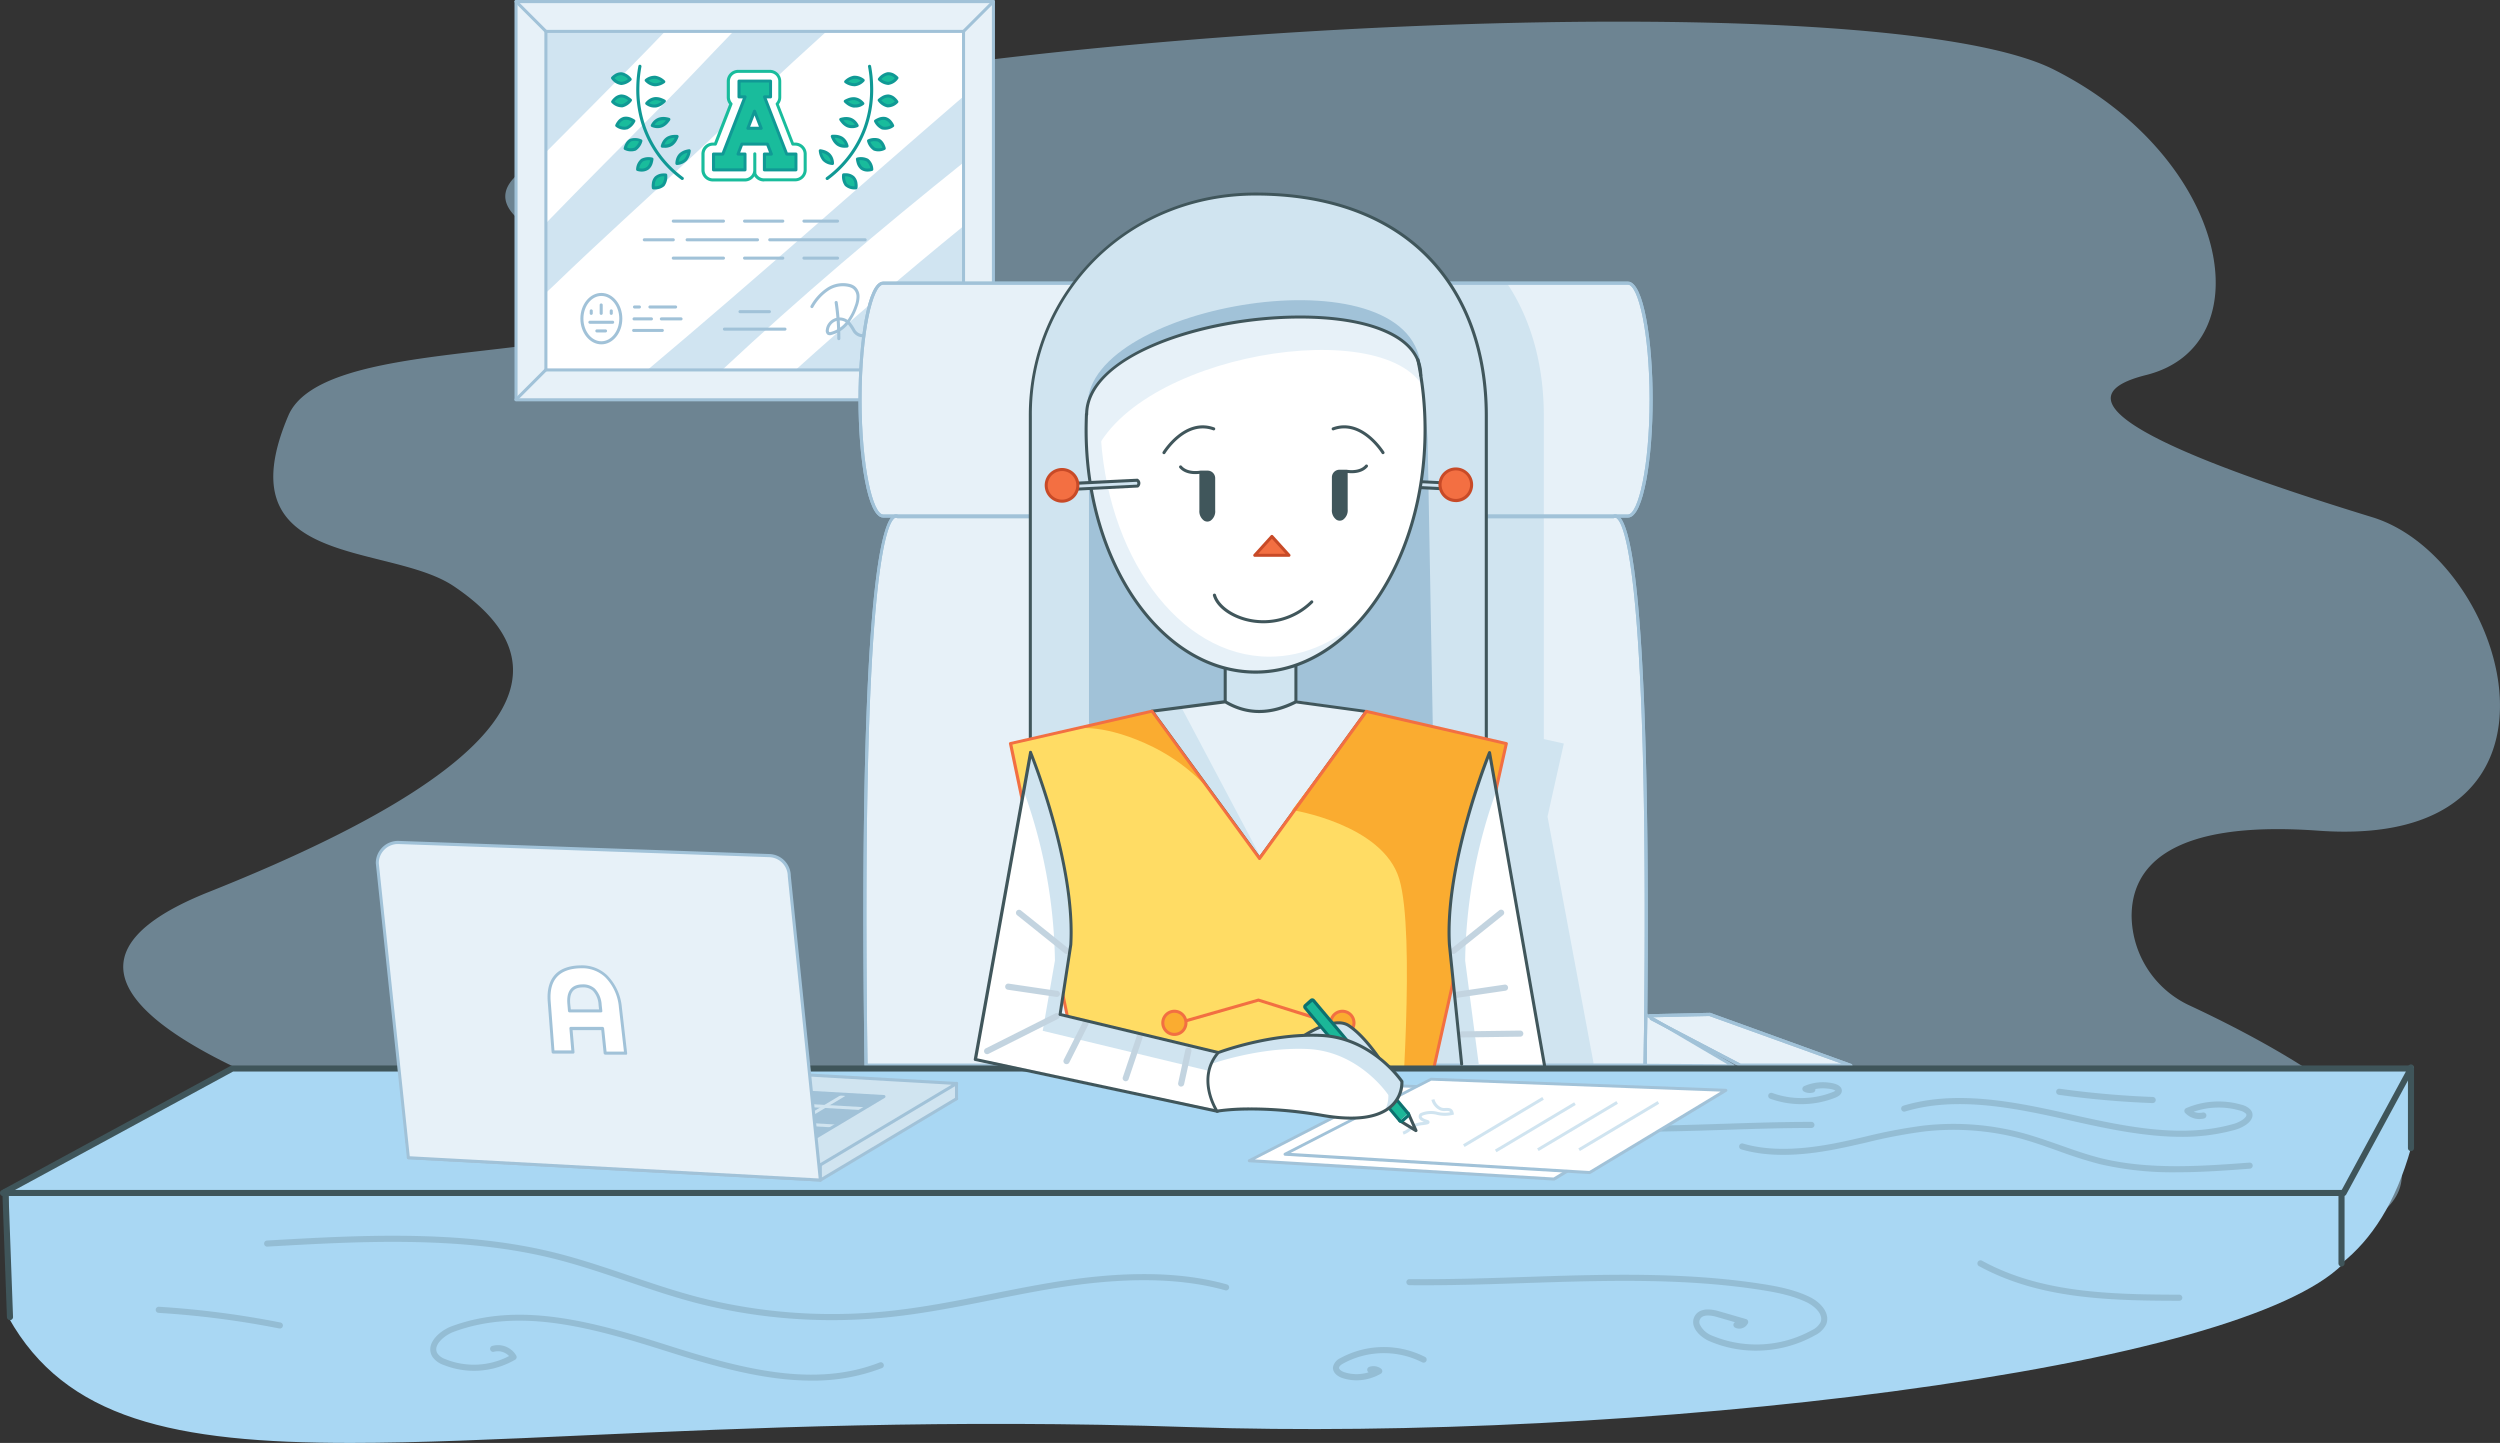 <svg id="Layer_1" data-name="Layer 1" xmlns="http://www.w3.org/2000/svg" viewBox="0 0 818.7 472.53"><rect x="0" y="0" width="818.7" height="472.53" fill="#333333" stroke="none"/><defs><style>.cls-1,.cls-8{fill:#a9d7f3;}.cls-1{opacity:0.5;isolation:isolate;}.cls-2{fill:#fff;}.cls-3{fill:#e7f1f8;}.cls-4{fill:#d0e4f1;}.cls-5{fill:#19bc9c;}.cls-6{fill:#109995;}.cls-7{fill:#a1c2d8;}.cls-9{fill:#d0e4f0;}.cls-10{fill:#3f555a;}.cls-11{fill:#40565b;}.cls-12{fill:#ffdc64;}.cls-13{fill:#faac30;}.cls-14{fill:#f26f42;}.cls-15{fill:#f36f42;}.cls-16{fill:#c84a27;}.cls-17{opacity:0.2;}.cls-18{fill:#c3d4e0;}.cls-19,.cls-22{fill:none;stroke-linecap:round;stroke-linejoin:round;}.cls-19{stroke:#40565b;}.cls-20{fill:#1bb798;}.cls-21{fill:#0c716f;}.cls-22{stroke:#a1c2d8;}</style></defs><title>features-page-administrator-experience-1</title><path class="cls-1" d="M255.85,405.84C245.08,407-46.71,345.05,71.19,298.08s111.35-79.21,80.23-100.14c-21.41-14.4-75.59-5.48-54.19-55.83,10.84-25.5,92.94-17,116.91-33.18s-113.6-31.45-.81-63.07S617.89-.32,675.48,28.79s69.08,90.26,30.12,100,29.55,32.86,74.16,46.58C824.23,189.05,852.35,284.56,762,278c-50-3.62-61.14,12.73-61.12,28a32.71,32.71,0,0,0,19.17,29.33c40.67,19,160.08,82.77-58.12,89.82C405.32,433.52,255.85,405.84,255.85,405.84Z" transform="translate(-2.82 -5.97)"/><rect class="cls-2" x="168.99" y="0.5" width="156.34" height="130.34"/><path class="cls-3" d="M171.81,6.47V136.89H328.15V6.47ZM318.36,127.11H181.59V16.25H318.36Z" transform="translate(-2.82 -5.97)"/><path class="cls-4" d="M210,27.19q5.28-5.36,10.5-10.81H181.9V55.51C191.24,46.15,200.65,36.66,210,27.19Z" transform="translate(-2.82 -5.97)"/><path class="cls-4" d="M318.36,59.19V37.52C283.84,67.28,249.89,97.7,215,127h24.45C264.79,103.32,291.25,80.9,318.36,59.19Z" transform="translate(-2.82 -5.97)"/><path class="cls-4" d="M263.49,127h54.87V80Q290.32,102.81,263.49,127Z" transform="translate(-2.82 -5.97)"/><path class="cls-4" d="M184.31,99.33c15.32-14.82,31.24-29,46.75-43.61,14-13.19,28-26.46,42.27-39.32H242.87c-7.91,8.15-15.63,16.51-23.56,24.45-12.5,12.65-25.11,25.22-37.5,38v22.82Z" transform="translate(-2.82 -5.97)"/><path class="cls-2" d="M253.15,64.9a3.26,3.26,0,0,1-3.26-2.4,3.26,3.26,0,0,1-3.26,2.4H236.31a3.26,3.26,0,0,1-3.26-3.26V56.42a3.26,3.26,0,0,1,3.26-3.26h.78L242.22,40a3.26,3.26,0,0,1-.86-2.23V32.6a3.26,3.26,0,0,1,3.26-3.26h10.32a3.26,3.26,0,0,1,3.26,3.26v5.17a3.26,3.26,0,0,1-.86,2.23l5.12,13.16h.78a3.26,3.26,0,0,1,3.26,3.26v5.17a3.26,3.26,0,0,1-3.26,3.26Z" transform="translate(-2.82 -5.97)"/><path class="cls-5" d="M253,65.4a3.74,3.74,0,0,1-3.14-1.69,3.73,3.73,0,0,1-3.28,1.69h-10.3a3.76,3.76,0,0,1-3.76-3.76V56.42a3.76,3.76,0,0,1,3.76-3.76h.44l4.89-12.56a3.75,3.75,0,0,1-.79-2.33V32.6a3.76,3.76,0,0,1,3.76-3.76h10.32a3.76,3.76,0,0,1,3.76,3.76v5.17a3.74,3.74,0,0,1-.79,2.33l4.89,12.56h.44A3.76,3.76,0,0,1,267,56.42v5.17a3.76,3.76,0,0,1-3.76,3.76l-10.07,0ZM249.89,62a.5.5,0,0,1,.48.37,2.75,2.75,0,0,0,2.76,2h0l10.08,0A2.76,2.76,0,0,0,266,61.59V56.42a2.76,2.76,0,0,0-2.76-2.76h-.78a.5.5,0,0,1-.47-.32l-5.12-13.16a.5.5,0,0,1,.1-.52,2.75,2.75,0,0,0,.73-1.89V32.6a2.76,2.76,0,0,0-2.76-2.76H244.61a2.76,2.76,0,0,0-2.76,2.76v5.17a2.76,2.76,0,0,0,.73,1.89.5.5,0,0,1,.1.52l-5.12,13.16a.5.5,0,0,1-.47.32h-.78a2.76,2.76,0,0,0-2.76,2.76v5.22a2.76,2.76,0,0,0,2.76,2.76h10.32a2.79,2.79,0,0,0,2.78-2A.5.5,0,0,1,249.89,62Z" transform="translate(-2.82 -5.97)"/><path class="cls-5" d="M260.44,56.42,253.17,37.7h2V32.54H244.82V37.7h2l-7.27,18.72h-3v5.17H246.8V56.42h-2.3l1.27-3.26h8.38l1.27,3.26h-2.27v5.17h10.32V56.42ZM247.76,48l2.17-5.59L252.1,48Z" transform="translate(-2.82 -5.97)"/><path class="cls-6" d="M263.47,62.09H253.15a.5.5,0,0,1-.5-.5V56.42a.5.5,0,0,1,.5-.5h1.53l-.88-2.26h-7.7l-.88,2.26h1.57a.5.5,0,0,1,.5.5v5.17a.5.5,0,0,1-.5.5H236.48a.5.5,0,0,1-.5-.5V56.42a.5.5,0,0,1,.5-.5h2.71l6.88-17.72h-1.24a.5.5,0,0,1-.5-.5V32.54a.5.5,0,0,1,.5-.5h10.32a.5.5,0,0,1,.5.5V37.7a.5.5,0,0,1-.5.5H253.9l6.88,17.72h2.69a.5.5,0,0,1,.5.5v5.17A.5.5,0,0,1,263.47,62.09Zm-9.82-1H263V56.92h-2.53a.5.5,0,0,1-.47-.32l-7.27-18.72a.5.5,0,0,1,.47-.68h1.47V33h-9.32V37.2h1.47a.5.5,0,0,1,.47.68L240,56.6a.5.5,0,0,1-.47.32H237v4.17h9.32V56.92h-1.8a.5.5,0,0,1-.47-.68L245.3,53a.5.5,0,0,1,.47-.32h8.38a.5.5,0,0,1,.47.32l1.27,3.26a.5.5,0,0,1-.47.68h-1.77Zm-1.56-12.61h-4.34a.5.5,0,0,1-.47-.68l2.17-5.59a.5.5,0,0,1,.47-.32h0a.5.5,0,0,1,.47.32l2.17,5.59a.5.5,0,0,1-.47.68Zm-3.61-1h2.88l-1.44-3.71Z" transform="translate(-2.82 -5.97)"/><path class="cls-5" d="M250,63a.5.5,0,0,1-.5-.5V56.35a.5.5,0,0,1,1,0V62.5A.5.5,0,0,1,250,63Z" transform="translate(-2.82 -5.97)"/><path class="cls-6" d="M226.24,64.92a.5.5,0,0,1-.29-.09s-.53-.38-1.43-1.11a36.24,36.24,0,0,1-11.06-15.44A37.61,37.61,0,0,1,211.2,34.1a40.6,40.6,0,0,1,.68-6.51.5.5,0,0,1,1,.18,39.55,39.55,0,0,0-.66,6.36,36.6,36.6,0,0,0,2.2,13.8,35.23,35.23,0,0,0,10.75,15c.86.7,1.37,1.07,1.38,1.07a.5.5,0,0,1-.29.91Z" transform="translate(-2.82 -5.97)"/><path class="cls-5" d="M203.42,31.48a4.17,4.17,0,0,0,2.79,1.81,4.71,4.71,0,0,0,3-1.37,4.66,4.66,0,0,0-2.74-1.81,3.26,3.26,0,0,0-2.12.6A4.89,4.89,0,0,0,203.42,31.48Z" transform="translate(-2.82 -5.97)"/><path class="cls-6" d="M206.2,33.79h-.08a4.69,4.69,0,0,1-3.12-2,.5.5,0,0,1,.05-.62,5.43,5.43,0,0,1,1-.84,3.76,3.76,0,0,1,2.43-.68,5.18,5.18,0,0,1,3.11,2,.5.5,0,0,1-.05.65,5.21,5.21,0,0,1-3.3,1.51Zm-2.13-2.26a3.69,3.69,0,0,0,2.15,1.25,4.22,4.22,0,0,0,2.27-.92,4.16,4.16,0,0,0-2.16-1.27,2.82,2.82,0,0,0-1.72.52A4.64,4.64,0,0,0,204.08,31.53Z" transform="translate(-2.82 -5.97)"/><path class="cls-5" d="M203.43,39.25a4.14,4.14,0,0,0,3,1.37,4.73,4.73,0,0,0,2.71-1.86,6.52,6.52,0,0,0-.9-.7,3.7,3.7,0,0,0-2.09-.67,3.26,3.26,0,0,0-2,.95A4.68,4.68,0,0,0,203.43,39.25Z" transform="translate(-2.82 -5.97)"/><path class="cls-6" d="M206.48,41.12h0a4.65,4.65,0,0,1-3.42-1.53.5.5,0,0,1,0-.61,5.2,5.2,0,0,1,.87-1,3.74,3.74,0,0,1,2.27-1.07,4.2,4.2,0,0,1,2.42.76,7,7,0,0,1,1,.74.5.5,0,0,1,.07.65,5.23,5.23,0,0,1-3,2.06Zm-2.39-1.92a3.65,3.65,0,0,0,2.33.92,4.23,4.23,0,0,0,2.08-1.29,5.9,5.9,0,0,0-.48-.35,3.19,3.19,0,0,0-1.82-.59,2.75,2.75,0,0,0-1.63.8A4.42,4.42,0,0,0,204.09,39.2Z" transform="translate(-2.82 -5.97)"/><path class="cls-5" d="M204.79,47.08a4.12,4.12,0,0,0,3.26.82,4.74,4.74,0,0,0,2.35-2.31,6.75,6.75,0,0,0-1-.54,3.7,3.7,0,0,0-2.17-.31A3.26,3.26,0,0,0,205.42,46,4.7,4.7,0,0,0,204.79,47.08Z" transform="translate(-2.82 -5.97)"/><path class="cls-6" d="M207.33,48.46a4.63,4.63,0,0,1-2.85-1,.5.5,0,0,1-.15-.59,5.2,5.2,0,0,1,.7-1.19,3.75,3.75,0,0,1,2.05-1.44,4.2,4.2,0,0,1,2.52.34,7.19,7.19,0,0,1,1.07.57.5.5,0,0,1,.18.63,5.25,5.25,0,0,1-2.59,2.56l-.12,0A4.58,4.58,0,0,1,207.33,48.46Zm-1.91-1.54a3.63,3.63,0,0,0,2.48.5,4.25,4.25,0,0,0,1.83-1.65q-.27-.15-.54-.26a3.22,3.22,0,0,0-1.89-.28,2.76,2.76,0,0,0-1.46,1.06A4.38,4.38,0,0,0,205.42,46.91Z" transform="translate(-2.82 -5.97)"/><path class="cls-5" d="M207.56,54.59a4.14,4.14,0,0,0,3.26.21,4.71,4.71,0,0,0,1.87-2.71,4.7,4.7,0,0,0-3.26-.24C208,52.47,207.56,54.59,207.56,54.59Z" transform="translate(-2.82 -5.97)"/><path class="cls-6" d="M209.44,55.54a4.65,4.65,0,0,1-2.11-.5.5.5,0,0,1-.26-.55c0-.1.53-2.38,2.16-3.09a5.22,5.22,0,0,1,3.67.25.5.5,0,0,1,.28.58,5.21,5.21,0,0,1-2.07,3l-.12.06A4.63,4.63,0,0,1,209.44,55.54Zm-1.28-1.23a3.67,3.67,0,0,0,2.43,0,4.21,4.21,0,0,0,1.49-2,4.19,4.19,0,0,0-2.51-.06A3.28,3.28,0,0,0,208.16,54.31Z" transform="translate(-2.82 -5.97)"/><path class="cls-5" d="M211.63,61.46a4.55,4.55,0,0,0,1.19.2,3.26,3.26,0,0,0,2.14-.59,3.68,3.68,0,0,0,1.14-1.87,7.12,7.12,0,0,0,.23-1.12,4.74,4.74,0,0,0-3.26.36A4.12,4.12,0,0,0,211.63,61.46Z" transform="translate(-2.82 -5.97)"/><path class="cls-6" d="M213.07,62.16h-.29a5,5,0,0,1-1.3-.22.5.5,0,0,1-.35-.49,4.63,4.63,0,0,1,1.61-3.4l.1-.07a5.25,5.25,0,0,1,3.6-.4.5.5,0,0,1,.38.54,7.66,7.66,0,0,1-.24,1.2,4.15,4.15,0,0,1-1.29,2.11A3.81,3.81,0,0,1,213.07,62.16Zm-.91-1.09a4.07,4.07,0,0,0,.67.08,2.78,2.78,0,0,0,1.83-.5,3.16,3.16,0,0,0,.94-1.59q.09-.31.15-.6a4.25,4.25,0,0,0-2.41.38A3.63,3.63,0,0,0,212.16,61.07Z" transform="translate(-2.82 -5.97)"/><path class="cls-5" d="M216.78,67.47a4.11,4.11,0,0,0,3.26-1,4.76,4.76,0,0,0,.8-3.26,7,7,0,0,0-1.14,0,3.68,3.68,0,0,0-2,.86,3.26,3.26,0,0,0-.88,2A4.56,4.56,0,0,0,216.78,67.47Z" transform="translate(-2.82 -5.97)"/><path class="cls-6" d="M217.34,68a4.63,4.63,0,0,1-.62,0,.5.5,0,0,1-.43-.43,5.06,5.06,0,0,1,0-1.5,3.73,3.73,0,0,1,1-2.28,4.19,4.19,0,0,1,2.34-1,7.52,7.52,0,0,1,1.23,0,.5.5,0,0,1,.46.44,5.26,5.26,0,0,1-.88,3.6l-.08.09A4.6,4.6,0,0,1,217.34,68Zm-.1-1a3.5,3.5,0,0,0,2.42-.85,4.26,4.26,0,0,0,.71-2.45,5.62,5.62,0,0,0-.63,0,3.16,3.16,0,0,0-1.74.75,2.75,2.75,0,0,0-.71,1.67A4.42,4.42,0,0,0,217.24,67Z" transform="translate(-2.82 -5.97)"/><path class="cls-5" d="M220.19,32.73a5.23,5.23,0,0,1-3,1,4.39,4.39,0,0,1-2.8-1.45,4.43,4.43,0,0,1,3-1A5.17,5.17,0,0,1,220.19,32.73Z" transform="translate(-2.82 -5.97)"/><path class="cls-6" d="M217.25,34.23a4.89,4.89,0,0,1-3.19-1.62.5.5,0,0,1,.06-.72,4.91,4.91,0,0,1,3.34-1.11,5.66,5.66,0,0,1,3.09,1.6.5.5,0,0,1-.06.76A5.71,5.71,0,0,1,217.25,34.23Zm-2-1.89a3.88,3.88,0,0,0,2.08.89,4.65,4.65,0,0,0,2.07-.56,4.64,4.64,0,0,0-2-.89A3.92,3.92,0,0,0,215.21,32.34Z" transform="translate(-2.82 -5.97)"/><path class="cls-5" d="M220.34,39.09a6.06,6.06,0,0,1-.77.67,4.58,4.58,0,0,1-1.92.9,3.86,3.86,0,0,1-2.12-.29,4.42,4.42,0,0,1-.93-.52,4.42,4.42,0,0,1,.77-.75,3.86,3.86,0,0,1,2-.82,4.55,4.55,0,0,1,2.09.37A6.18,6.18,0,0,1,220.34,39.09Z" transform="translate(-2.82 -5.97)"/><path class="cls-6" d="M217.09,41.19a4.34,4.34,0,0,1-1.77-.37,4.92,4.92,0,0,1-1-.58.5.5,0,0,1-.1-.72,4.94,4.94,0,0,1,.85-.83,4.35,4.35,0,0,1,2.22-.92,5.11,5.11,0,0,1,2.34.41,6.54,6.54,0,0,1,1,.47.5.5,0,0,1,.11.78,6.54,6.54,0,0,1-.83.72,5.08,5.08,0,0,1-2.12,1A4.58,4.58,0,0,1,217.09,41.19Zm-1.72-1.46.34.16a3.35,3.35,0,0,0,1.86.26,4.08,4.08,0,0,0,1.68-.79l.21-.16-.22-.09a4.11,4.11,0,0,0-1.88-.34,3.35,3.35,0,0,0-1.69.71Z" transform="translate(-2.82 -5.97)"/><path class="cls-5" d="M221.79,45.09a7.47,7.47,0,0,1-.6.8,4.68,4.68,0,0,1-1.63,1.29,3.86,3.86,0,0,1-2.12.2,4,4,0,0,1-1-.29,4.52,4.52,0,0,1,.59-.88A3.86,3.86,0,0,1,218.76,45a4.69,4.69,0,0,1,2.12-.1A6,6,0,0,1,221.79,45.09Z" transform="translate(-2.82 -5.97)"/><path class="cls-6" d="M218.15,47.94a4.32,4.32,0,0,1-.8-.08,4.46,4.46,0,0,1-1.12-.33.5.5,0,0,1-.24-.69,5,5,0,0,1,.65-1,4.35,4.35,0,0,1,2-1.37,5.24,5.24,0,0,1,2.37-.12,6.4,6.4,0,0,1,1,.23.5.5,0,0,1,.27.75,8,8,0,0,1-.64.85,5.18,5.18,0,0,1-1.79,1.41A4.44,4.44,0,0,1,218.15,47.94Zm-1-1.13.34.07a3.39,3.39,0,0,0,1.86-.17,4.19,4.19,0,0,0,1.42-1.14l.15-.18-.15,0a4.22,4.22,0,0,0-1.91.09,3.35,3.35,0,0,0-1.49,1.06Z" transform="translate(-2.82 -5.97)"/><path class="cls-5" d="M224.56,50.58a6.34,6.34,0,0,1-.41.93,4.6,4.6,0,0,1-1.34,1.63,3.88,3.88,0,0,1-2,.67,4.3,4.3,0,0,1-1.06,0,4.53,4.53,0,0,1,.36-1,3.86,3.86,0,0,1,1.42-1.63,4.61,4.61,0,0,1,2-.57A5.93,5.93,0,0,1,224.56,50.58Z" transform="translate(-2.82 -5.97)"/><path class="cls-6" d="M220.25,54.34a4.84,4.84,0,0,1-.6,0,.5.5,0,0,1-.43-.61,5,5,0,0,1,.4-1.1,4.34,4.34,0,0,1,1.6-1.83,5.16,5.16,0,0,1,2.29-.65,6.14,6.14,0,0,1,1.08,0,.5.5,0,0,1,.44.66,6.89,6.89,0,0,1-.44,1,5.1,5.1,0,0,1-1.47,1.79,4.4,4.4,0,0,1-2.32.77A4.21,4.21,0,0,1,220.25,54.34Zm3.55-3.25-.22,0a4.2,4.2,0,0,0-1.86.51,3.34,3.34,0,0,0-1.21,1.4c-.05.1-.1.21-.14.31l.33,0a3.44,3.44,0,0,0,1.82-.59,4.11,4.11,0,0,0,1.17-1.44Z" transform="translate(-2.82 -5.97)"/><path class="cls-5" d="M228.51,55.34a5.46,5.46,0,0,1-1.12,2.89,4.35,4.35,0,0,1-2.89,1.27,4.06,4.06,0,0,1,.13-1.06,3.85,3.85,0,0,1,1-1.87,4.65,4.65,0,0,1,1.86-1A7.06,7.06,0,0,1,228.51,55.34Z" transform="translate(-2.82 -5.97)"/><path class="cls-6" d="M224.5,60a.5.5,0,0,1-.5-.5,4.56,4.56,0,0,1,.15-1.19,4.32,4.32,0,0,1,1.16-2.1,5.19,5.19,0,0,1,2.08-1.14,7.48,7.48,0,0,1,1.06-.23.5.5,0,0,1,.57.54,5.94,5.94,0,0,1-1.23,3.15A4.86,4.86,0,0,1,224.52,60Zm3.41-4-.26.07a4.17,4.17,0,0,0-1.66.9,3.33,3.33,0,0,0-.87,1.61,3.82,3.82,0,0,0-.08.38,3.84,3.84,0,0,0,2-1.06A4.87,4.87,0,0,0,227.91,56Z" transform="translate(-2.82 -5.97)"/><path class="cls-6" d="M273.7,64.92a.5.5,0,0,1-.29-.91s.52-.37,1.38-1.07a35.23,35.23,0,0,0,10.75-15,36.6,36.6,0,0,0,2.2-13.8,39.62,39.62,0,0,0-.66-6.36.5.5,0,1,1,1-.18,40.61,40.61,0,0,1,.68,6.52,37.59,37.59,0,0,1-2.26,14.17,36.23,36.23,0,0,1-11.06,15.44c-.9.73-1.43,1.11-1.43,1.11A.5.5,0,0,1,273.7,64.92Z" transform="translate(-2.82 -5.97)"/><path class="cls-5" d="M296.53,31.48a4.17,4.17,0,0,1-2.79,1.81,4.71,4.71,0,0,1-3-1.37,4.66,4.66,0,0,1,2.74-1.81,3.26,3.26,0,0,1,2.12.6A4.89,4.89,0,0,1,296.53,31.48Z" transform="translate(-2.82 -5.97)"/><path class="cls-6" d="M293.75,33.79h0a5.21,5.21,0,0,1-3.3-1.51.5.5,0,0,1-.05-.65,5.16,5.16,0,0,1,3-2,3.78,3.78,0,0,1,2.52.68,5.3,5.3,0,0,1,1,.83.5.5,0,0,1,.05.62,4.69,4.69,0,0,1-3.12,2Zm-2.3-1.92a4.22,4.22,0,0,0,2.27.92,3.69,3.69,0,0,0,2.15-1.25,4.38,4.38,0,0,0-.52-.4,2.75,2.75,0,0,0-1.81-.52A4.12,4.12,0,0,0,291.45,31.86Z" transform="translate(-2.82 -5.97)"/><path class="cls-5" d="M296.5,39.25a4.14,4.14,0,0,1-3,1.37,4.73,4.73,0,0,1-2.71-1.86,6.52,6.52,0,0,1,.9-.7,3.7,3.7,0,0,1,2.09-.67,3.26,3.26,0,0,1,2,.95A4.68,4.68,0,0,1,296.5,39.25Z" transform="translate(-2.82 -5.97)"/><path class="cls-6" d="M293.45,41.12l-.12,0a5.23,5.23,0,0,1-3-2.06.5.5,0,0,1,.07-.65,7.06,7.06,0,0,1,1-.75,4.16,4.16,0,0,1,2.35-.75A3.79,3.79,0,0,1,296.07,38a5.12,5.12,0,0,1,.85,1,.5.5,0,0,1,0,.61,4.65,4.65,0,0,1-3.42,1.53Zm-2-2.29a4.23,4.23,0,0,0,2.08,1.29,3.65,3.65,0,0,0,2.33-.92,4.25,4.25,0,0,0-.46-.49,2.79,2.79,0,0,0-1.7-.82,3.17,3.17,0,0,0-1.75.58C291.76,38.59,291.59,38.7,291.44,38.83Z" transform="translate(-2.82 -5.97)"/><path class="cls-5" d="M295.15,47.08a4.12,4.12,0,0,1-3.26.82,4.74,4.74,0,0,1-2.35-2.31,6.75,6.75,0,0,1,1-.54,3.7,3.7,0,0,1,2.17-.31A3.26,3.26,0,0,1,294.51,46,4.7,4.7,0,0,1,295.15,47.08Z" transform="translate(-2.82 -5.97)"/><path class="cls-6" d="M292.6,48.46a4.58,4.58,0,0,1-.8-.07l-.12,0a5.25,5.25,0,0,1-2.59-2.56.5.5,0,0,1,.18-.63,7.25,7.25,0,0,1,1.09-.58,4.17,4.17,0,0,1,2.44-.34,3.79,3.79,0,0,1,2.12,1.48,5.07,5.07,0,0,1,.69,1.17.5.5,0,0,1-.15.59A4.63,4.63,0,0,1,292.6,48.46Zm-.57-1a3.63,3.63,0,0,0,2.48-.5,4.18,4.18,0,0,0-.4-.6,2.79,2.79,0,0,0-1.54-1.1,3.19,3.19,0,0,0-1.82.28c-.19.08-.38.17-.56.27A4.25,4.25,0,0,0,292,47.41Z" transform="translate(-2.82 -5.97)"/><path class="cls-5" d="M292.39,54.59a4.14,4.14,0,0,1-3.26.21,4.71,4.71,0,0,1-1.87-2.71,4.7,4.7,0,0,1,3.26-.24C291.94,52.47,292.39,54.59,292.39,54.59Z" transform="translate(-2.82 -5.97)"/><path class="cls-6" d="M290.51,55.54a4.63,4.63,0,0,1-1.55-.27l-.12-.06a5.21,5.21,0,0,1-2.07-3,.5.5,0,0,1,.28-.58,5.2,5.2,0,0,1,3.61-.27c1.7.74,2.2,3,2.22,3.11a.5.5,0,0,1-.26.55A4.65,4.65,0,0,1,290.51,55.54Zm-1.15-1.19a3.65,3.65,0,0,0,2.43,0,3.31,3.31,0,0,0-1.47-2,4.16,4.16,0,0,0-2.45.08A4.21,4.21,0,0,0,289.36,54.35Z" transform="translate(-2.82 -5.97)"/><path class="cls-5" d="M288.32,61.46a4.55,4.55,0,0,1-1.19.2,3.26,3.26,0,0,1-2.14-.59,3.68,3.68,0,0,1-1.14-1.87,7.12,7.12,0,0,1-.23-1.12,4.74,4.74,0,0,1,3.26.36A4.12,4.12,0,0,1,288.32,61.46Z" transform="translate(-2.82 -5.97)"/><path class="cls-6" d="M286.86,62.16a3.76,3.76,0,0,1-2.16-.69,4.19,4.19,0,0,1-1.34-2.16,7.69,7.69,0,0,1-.24-1.19.5.5,0,0,1,.38-.55,5.26,5.26,0,0,1,3.6.4l.1.07a4.63,4.63,0,0,1,1.61,3.4.5.5,0,0,1-.35.49,5.07,5.07,0,0,1-1.32.22Zm-2.67-3.7c0,.2.08.39.14.59a3.19,3.19,0,0,0,1,1.64,2.74,2.74,0,0,0,1.77.46,4.25,4.25,0,0,0,.7-.08,3.63,3.63,0,0,0-1.18-2.23A4.25,4.25,0,0,0,284.19,58.46Z" transform="translate(-2.82 -5.97)"/><path class="cls-5" d="M283.1,67.47a4.11,4.11,0,0,1-3.26-1,4.76,4.76,0,0,1-.8-3.26,7,7,0,0,1,1.14,0,3.68,3.68,0,0,1,2,.86,3.26,3.26,0,0,1,.88,2A4.56,4.56,0,0,1,283.1,67.47Z" transform="translate(-2.82 -5.97)"/><path class="cls-6" d="M282.55,68a4.61,4.61,0,0,1-3-1.14l-.08-.09a5.26,5.26,0,0,1-.88-3.6.5.5,0,0,1,.46-.44,7.74,7.74,0,0,1,1.22,0,4.17,4.17,0,0,1,2.31,1,3.79,3.79,0,0,1,1.05,2.37,4.89,4.89,0,0,1,0,1.45.5.5,0,0,1-.43.43A4.64,4.64,0,0,1,282.55,68Zm.56-.54h0Zm-2.88-1.31a3.6,3.6,0,0,0,2.42.85,4.05,4.05,0,0,0,0-.81,2.81,2.81,0,0,0-.75-1.76,3.15,3.15,0,0,0-1.71-.71c-.2,0-.41,0-.62,0A4.26,4.26,0,0,0,280.22,66.16Z" transform="translate(-2.82 -5.97)"/><path class="cls-5" d="M279.76,32.73a5.23,5.23,0,0,0,3,1,4.39,4.39,0,0,0,2.8-1.45,4.43,4.43,0,0,0-3-1A5.17,5.17,0,0,0,279.76,32.73Z" transform="translate(-2.82 -5.97)"/><path class="cls-6" d="M282.77,34.22a5.73,5.73,0,0,1-3.3-1.09.5.5,0,0,1-.06-.76,5.64,5.64,0,0,1,3-1.59,5,5,0,0,1,3.4,1.1.5.5,0,0,1,.06.72A4.87,4.87,0,0,1,282.77,34.22Zm-2.18-1.56a4.71,4.71,0,0,0,2.13.56,3.82,3.82,0,0,0,2-.89,4,4,0,0,0-2.2-.56A4.57,4.57,0,0,0,280.59,32.66Z" transform="translate(-2.82 -5.97)"/><path class="cls-5" d="M279.61,39.09a6.06,6.06,0,0,0,.77.67,4.58,4.58,0,0,0,1.92.9,3.86,3.86,0,0,0,2.12-.29,4.42,4.42,0,0,0,.93-.52,4.42,4.42,0,0,0-.77-.75,3.86,3.86,0,0,0-2-.82,4.55,4.55,0,0,0-2.09.37A6.18,6.18,0,0,0,279.61,39.09Z" transform="translate(-2.82 -5.97)"/><path class="cls-6" d="M282.86,41.19a4.4,4.4,0,0,1-.62,0,5.13,5.13,0,0,1-2.16-1,6.49,6.49,0,0,1-.81-.71.5.5,0,0,1,.11-.78,6.67,6.67,0,0,1,1-.48,5,5,0,0,1,2.29-.41,4.37,4.37,0,0,1,2.25.92,4.92,4.92,0,0,1,.85.83.5.5,0,0,1-.1.72,5,5,0,0,1-1,.58A4.33,4.33,0,0,1,282.86,41.19Zm-2.37-2,.19.15a4.12,4.12,0,0,0,1.73.81,3.33,3.33,0,0,0,1.82-.26l.36-.17-.29-.25a3.36,3.36,0,0,0-1.72-.71,4,4,0,0,0-1.83.34Z" transform="translate(-2.82 -5.97)"/><path class="cls-5" d="M278.15,45.09a7.46,7.46,0,0,0,.6.8,4.68,4.68,0,0,0,1.63,1.29,3.86,3.86,0,0,0,2.12.2,4,4,0,0,0,1-.29,4.52,4.52,0,0,0-.59-.88A3.86,3.86,0,0,0,281.18,45a4.69,4.69,0,0,0-2.12-.1A6,6,0,0,0,278.15,45.09Z" transform="translate(-2.82 -5.97)"/><path class="cls-6" d="M281.78,47.94a4.38,4.38,0,0,1-1.58-.3,5.23,5.23,0,0,1-1.84-1.44,7.87,7.87,0,0,1-.63-.84.5.5,0,0,1,.27-.75,6.44,6.44,0,0,1,1-.23,5.22,5.22,0,0,1,2.33.11,4.37,4.37,0,0,1,2,1.39,5,5,0,0,1,.64,1,.5.5,0,0,1-.24.68,4.48,4.48,0,0,1-1.14.33A4.25,4.25,0,0,1,281.78,47.94ZM279,45.39l.14.16a4.23,4.23,0,0,0,1.47,1.16,3.35,3.35,0,0,0,1.81.16l.36-.07-.22-.29A3.37,3.37,0,0,0,281,45.45a4.2,4.2,0,0,0-1.87-.08Z" transform="translate(-2.82 -5.97)"/><path class="cls-5" d="M275.37,50.58a6.34,6.34,0,0,0,.41.93,4.6,4.6,0,0,0,1.34,1.63,3.88,3.88,0,0,0,2,.67,4.3,4.3,0,0,0,1.06,0,4.51,4.51,0,0,0-.36-1,3.86,3.86,0,0,0-1.42-1.63,4.61,4.61,0,0,0-2-.57A5.93,5.93,0,0,0,275.37,50.58Z" transform="translate(-2.82 -5.97)"/><path class="cls-6" d="M279.69,54.34a4.79,4.79,0,0,1-.59,0,4.32,4.32,0,0,1-2.26-.75,5.14,5.14,0,0,1-1.5-1.82,6.79,6.79,0,0,1-.43-1,.5.5,0,0,1,.44-.66,6.25,6.25,0,0,1,1.11,0,5.09,5.09,0,0,1,2.22.63,4.37,4.37,0,0,1,1.63,1.86,5,5,0,0,1,.39,1.09.5.5,0,0,1-.43.61A4.78,4.78,0,0,1,279.69,54.34Zm-3.56-3.25.1.18a4.14,4.14,0,0,0,1.2,1.47,3.37,3.37,0,0,0,1.75.57l.37,0c0-.1-.09-.2-.14-.3a3.37,3.37,0,0,0-1.24-1.43,4.12,4.12,0,0,0-1.79-.49Z" transform="translate(-2.82 -5.97)"/><path class="cls-5" d="M271.43,55.34a5.46,5.46,0,0,0,1.12,2.89,4.35,4.35,0,0,0,2.89,1.27,4.06,4.06,0,0,0-.13-1.06,3.86,3.86,0,0,0-1-1.87,4.65,4.65,0,0,0-1.86-1A7.06,7.06,0,0,0,271.43,55.34Z" transform="translate(-2.82 -5.97)"/><path class="cls-6" d="M275.44,60h0a4.84,4.84,0,0,1-3.22-1.42,6,6,0,0,1-1.27-3.2.5.5,0,0,1,.15-.4.49.49,0,0,1,.41-.13,7.57,7.57,0,0,1,1.06.23,5.17,5.17,0,0,1,2.05,1.12,4.38,4.38,0,0,1,1.18,2.14,4.52,4.52,0,0,1,.14,1.17.5.5,0,0,1-.5.5ZM272,56a5,5,0,0,0,.92,2,3.79,3.79,0,0,0,2,1,3.56,3.56,0,0,0-.08-.37,3.38,3.38,0,0,0-.9-1.65,4.15,4.15,0,0,0-1.64-.88Z" transform="translate(-2.82 -5.97)"/><path class="cls-7" d="M277.1,91h-11a.5.5,0,0,1,0-1h11a.5.5,0,0,1,0,1Z" transform="translate(-2.82 -5.97)"/><path class="cls-7" d="M259.17,91H246.65a.5.5,0,1,1,0-1h12.52a.5.5,0,0,1,0,1Z" transform="translate(-2.82 -5.97)"/><path class="cls-7" d="M239.74,91H223.31a.5.5,0,0,1,0-1h16.43a.5.5,0,0,1,0,1Z" transform="translate(-2.82 -5.97)"/><path class="cls-7" d="M286.13,85H254.9a.5.5,0,0,1,0-1h31.24a.5.5,0,0,1,0,1Z" transform="translate(-2.82 -5.97)"/><path class="cls-7" d="M250.89,85H227.84a.5.5,0,0,1,0-1h23.05a.5.5,0,0,1,0,1Z" transform="translate(-2.82 -5.97)"/><path class="cls-7" d="M223.31,85h-9.49a.5.5,0,0,1,0-1h9.49a.5.5,0,0,1,0,1Z" transform="translate(-2.82 -5.97)"/><path class="cls-7" d="M277.1,78.88h-11a.5.5,0,0,1,0-1h11a.5.5,0,0,1,0,1Z" transform="translate(-2.82 -5.97)"/><path class="cls-7" d="M259.17,78.88H246.65a.5.5,0,0,1,0-1h12.52a.5.5,0,0,1,0,1Z" transform="translate(-2.82 -5.97)"/><path class="cls-7" d="M239.74,78.88H223.31a.5.5,0,0,1,0-1h16.43a.5.5,0,0,1,0,1Z" transform="translate(-2.82 -5.97)"/><path class="cls-7" d="M328.15,137.39H171.81a.5.5,0,0,1-.5-.5V6.47a.5.5,0,0,1,.5-.5H328.15a.5.5,0,0,1,.5.5V136.89A.5.5,0,0,1,328.15,137.39Zm-155.84-1H327.65V7H172.31Zm146.06-8.78H181.59a.5.5,0,0,1-.5-.5V16.25a.5.5,0,0,1,.5-.5H318.36a.5.5,0,0,1,.5.5V127.11A.5.5,0,0,1,318.36,127.61Zm-136.28-1H317.86V16.75H182.09Z" transform="translate(-2.82 -5.97)"/><path class="cls-7" d="M181.59,16.75a.5.5,0,0,1-.35-.15l-9.78-9.78a.5.5,0,1,1,.71-.71l9.78,9.78a.5.5,0,0,1-.35.85Z" transform="translate(-2.82 -5.97)"/><path class="cls-7" d="M318.36,16.75a.5.5,0,0,1-.35-.85l9.78-9.78a.5.5,0,1,1,.71.71l-9.78,9.78A.5.5,0,0,1,318.36,16.75Z" transform="translate(-2.82 -5.97)"/><path class="cls-7" d="M328.15,137.31a.5.5,0,0,1-.35-.15L318,127.38a.5.5,0,0,1,.71-.71l9.78,9.78a.5.5,0,0,1-.35.85Z" transform="translate(-2.82 -5.97)"/><path class="cls-7" d="M171.81,137.31a.5.5,0,0,1-.35-.85l9.78-9.78a.5.5,0,0,1,.71.71l-9.78,9.78A.5.5,0,0,1,171.81,137.31Z" transform="translate(-2.82 -5.97)"/><path class="cls-7" d="M199.75,118.74c-3.79,0-6.87-3.78-6.87-8.42s3.08-8.42,6.87-8.42,6.87,3.78,6.87,8.42S203.54,118.74,199.75,118.74Zm0-15.85c-3.24,0-5.87,3.33-5.87,7.42s2.64,7.42,5.87,7.42,5.87-3.33,5.87-7.42S203,102.89,199.75,102.89Z" transform="translate(-2.82 -5.97)"/><path class="cls-7" d="M203.43,112H196a.5.5,0,0,1,0-1h7.45a.5.5,0,0,1,0,1Z" transform="translate(-2.82 -5.97)"/><path class="cls-7" d="M203,109.09a.5.5,0,0,1-.5-.5v-.81a.5.5,0,1,1,1,0v.81A.5.5,0,0,1,203,109.09Z" transform="translate(-2.82 -5.97)"/><path class="cls-7" d="M196.44,109.09a.5.5,0,0,1-.5-.5v-.81a.5.5,0,1,1,1,0v.81A.5.5,0,0,1,196.44,109.09Z" transform="translate(-2.82 -5.97)"/><path class="cls-7" d="M199.7,109.09a.5.5,0,0,1-.5-.5v-2.75a.5.5,0,1,1,1,0v2.75A.5.5,0,0,1,199.7,109.09Z" transform="translate(-2.82 -5.97)"/><path class="cls-7" d="M201.12,114.84h-2.84a.5.5,0,0,1,0-1h2.84a.5.5,0,0,1,0,1Z" transform="translate(-2.82 -5.97)"/><path class="cls-7" d="M212.22,107h-1.61a.5.5,0,1,1,0-1h1.61a.5.5,0,0,1,0,1Z" transform="translate(-2.82 -5.97)"/><path class="cls-7" d="M224.07,107h-8.41a.5.5,0,0,1,0-1h8.41a.5.5,0,0,1,0,1Z" transform="translate(-2.82 -5.97)"/><path class="cls-7" d="M216.15,110.9h-5.69a.5.5,0,0,1,0-1h5.69a.5.5,0,0,1,0,1Z" transform="translate(-2.82 -5.97)"/><path class="cls-7" d="M225.85,110.9h-6.44a.5.5,0,0,1,0-1h6.44a.5.5,0,0,1,0,1Z" transform="translate(-2.82 -5.97)"/><path class="cls-7" d="M219.72,114.68h-9.39a.5.5,0,1,1,0-1h9.39a.5.5,0,0,1,0,1Z" transform="translate(-2.82 -5.97)"/><path class="cls-7" d="M254.78,108.53h-9.62a.5.5,0,0,1,0-1h9.62a.5.5,0,0,1,0,1Z" transform="translate(-2.82 -5.97)"/><path class="cls-7" d="M259.89,114.25H240.06a.5.5,0,0,1,0-1h19.82a.5.5,0,0,1,0,1Z" transform="translate(-2.82 -5.97)"/><path class="cls-7" d="M277.51,117.37h0a.5.5,0,0,1-.5-.5,78.1,78.1,0,0,0-.86-11.76.5.5,0,0,1,1-.15,79.15,79.15,0,0,1,.87,11.91A.5.5,0,0,1,277.51,117.37Z" transform="translate(-2.82 -5.97)"/><path class="cls-7" d="M285,116.42a4,4,0,0,1-3-2,14.65,14.65,0,0,0-1.49-2.22,10.36,10.36,0,0,1-5.31,3.43,1.68,1.68,0,0,1-1.27,0,.51.51,0,0,1-.14-.09,1.64,1.64,0,0,1-.52-1.59,4.56,4.56,0,0,1,7.11-3.21,17.19,17.19,0,0,0,2.3-4.55,8.51,8.51,0,0,0,.63-3.11,3.27,3.27,0,0,0-1.16-2.53A3.59,3.59,0,0,0,281,100a8.5,8.5,0,0,0-6.89,1.14,15.87,15.87,0,0,0-4.94,5.42.5.5,0,1,1-.87-.48,16.88,16.88,0,0,1,5.26-5.76A9.5,9.5,0,0,1,281.29,99a4.62,4.62,0,0,1,1.47.72A4.28,4.28,0,0,1,284.3,103a9.45,9.45,0,0,1-.69,3.44,18.08,18.08,0,0,1-2.49,4.88,15.53,15.53,0,0,1,1.74,2.56,3,3,0,0,0,2.2,1.5,4.13,4.13,0,0,0,2.15-1.06,5,5,0,0,1,2.65-1.24h0a5.52,5.52,0,0,1,2.86,1.06c.28.17.55.33.83.48a6,6,0,0,0,7.19-1.4.5.5,0,0,1,.75.66,7,7,0,0,1-8.39,1.63c-.31-.16-.6-.34-.89-.51a4.72,4.72,0,0,0-2.32-.92,4.29,4.29,0,0,0-2.08,1A4.81,4.81,0,0,1,285,116.42Zm-10.62-1.73a.73.73,0,0,0,.48,0,9.43,9.43,0,0,0,4.91-3.17,3.63,3.63,0,0,0-1.6-.58,3.57,3.57,0,0,0-3.92,3.16A.69.69,0,0,0,274.39,114.69Z" transform="translate(-2.82 -5.97)"/><path class="cls-8" d="M6.09,397.52v39.76C44.72,506.15,158.91,465,392.23,472.84c146.1,4.93,342.15-18.34,377.39-53.13V397.52Z" transform="translate(-2.82 -5.97)"/><path class="cls-8" d="M117.72,478.5c-58,0-93.48-7.83-112.07-41l-.06-.11V397H770.12v22.89l-.15.15c-16.58,16.37-68.93,31.15-147.41,41.6-72.93,9.72-159,14.08-230.35,11.67-78.83-2.66-144.56.3-197.37,2.68C165.6,477.34,140,478.49,117.72,478.5ZM6.59,437.15C32,482.36,89.88,479.75,194.8,475c52.83-2.38,118.58-5.35,197.45-2.68,141.41,4.78,340.81-17.73,376.87-52.84V398H6.59Z" transform="translate(-2.82 -5.97)"/><path class="cls-8" d="M769.62,419.71c9.79-7.8,17.69-19.71,22.75-37.78V355.55l-22.75,42Z" transform="translate(-2.82 -5.97)"/><polyline class="cls-3" points="540.27 332.65 559.87 332.22 606.04 348.86 569.91 348.86 540.76 333.62"/><polygon class="cls-3" points="538.94 332.22 538.74 348.86 567.51 349.03 538.94 332.22"/><path class="cls-3" d="M535.93,98.69H292.06c-4.2,0-7.6,17.08-7.6,38.14s3.4,38.14,7.6,38.14H535.93c4.2,0,7.6-17.08,7.6-38.14S540.12,98.69,535.93,98.69Z" transform="translate(-2.82 -5.97)"/><path class="cls-3" d="M531.16,175.22H296.83s-13.11-14.42-10.4,179.61H541.56q.26-18.41.33-34.37C542.66,162.56,531.16,175.22,531.16,175.22Z" transform="translate(-2.82 -5.97)"/><path class="cls-3" d="M535.93,98.69H292.06c-4.2,0-7.6,17.08-7.6,38.14s3.4,38.14,7.6,38.14H535.93c4.2,0,7.6-17.08,7.6-38.14S540.12,98.69,535.93,98.69Z" transform="translate(-2.82 -5.97)"/><path class="cls-3" d="M531.16,175.22H296.83s-13.11-14.42-10.4,179.61H541.56q.26-18.41.33-34.37C542.66,162.56,531.16,175.22,531.16,175.22Z" transform="translate(-2.82 -5.97)"/><polyline class="cls-3" points="540.27 332.65 559.87 332.22 606.04 348.86 569.91 348.86 540.76 333.62"/><path class="cls-9" d="M524.71,354.28h0L509.6,273.39l5.34-23.92h0L508.39,248V142.16c0-16.07-3.84-31-11.88-43.17L375.24,97.87c-7.39,11.32-16.18,29.37-16.18,44.29V248l-6.5,1.48,26.22,125.66h20.62a15.23,15.23,0,0,0,1.46,3.61l.06.11q.26.45.54.88l0,0a16.06,16.06,0,0,0,1.32,1.73l.12.13q.32.35.65.69l.1.1a15.21,15.21,0,0,0,1.63,1.37l.19.14q.35.24.71.47l.19.12c.3.18.61.35.92.51l0,0c.29.14.59.28.89.4l.27.11.74.26.27.09c.33.1.67.18,1,.25h.06c.32.06.65.11,1,.15l.32,0,.78,0H413c.36,0,.72,0,1.08,0h0l10.74-.93,19.76-8.65,5.82-1.63h36.46l2.44-10.92,8.69-2.44ZM496,334.22l1,5.32-2.34.78Z" transform="translate(-2.82 -5.97)"/><path class="cls-7" d="M608.86,355.33H572.73a.5.5,0,0,1-.23-.06L543.35,340a.5.5,0,0,1,.08-.92h-.32a.51.51,0,0,1-.51-.49.5.5,0,0,1,.49-.51l19.6-.43a.57.57,0,0,1,.18,0L609,354.36a.5.5,0,0,1-.17,1Zm-36-1H606l-43.39-15.63-18.89.41.09,0Z" transform="translate(-2.82 -5.97)"/><path class="cls-7" d="M570.33,355.5h0l-28.77-.17a.5.5,0,0,1-.5-.51l.2-16.64a.5.5,0,0,1,.75-.42l28.57,16.81a.5.5,0,0,1-.25.93Zm-28.26-1.17,26.41.16-26.23-15.43Z" transform="translate(-2.82 -5.97)"/><path class="cls-7" d="M535.93,175.47H292.06c-5.26,0-8.1-19.91-8.1-38.64s2.84-38.64,8.1-38.64H535.93c5.26,0,8.1,19.91,8.1,38.64S541.19,175.47,535.93,175.47ZM292.06,99.19c-3.36,0-7.1,15.46-7.1,37.64s3.74,37.64,7.1,37.64H535.93c3.36,0,7.1-15.46,7.1-37.64s-3.74-37.64-7.1-37.64Z" transform="translate(-2.82 -5.97)"/><path class="cls-7" d="M541.56,355.33H286.43a.5.5,0,0,1-.5-.49C283.72,196.49,292,176,295.68,174.58a1.39,1.39,0,0,1,1.33.13H531a1.39,1.39,0,0,1,1.32-.14c9.73,3.79,10.3,103.28,10.09,145.88-.05,10.94-.17,22.51-.33,34.38A.5.5,0,0,1,541.56,355.33Zm-254.63-1H541.06c.16-11.69.27-23.09.33-33.87.64-130.82-7.07-144-9.45-144.94a.38.38,0,0,0-.41,0,.5.5,0,0,1-.37.16H296.83a.5.5,0,0,1-.37-.16.39.39,0,0,0-.43,0C293.32,176.69,284.69,193.07,286.92,354.33Z" transform="translate(-2.82 -5.97)"/><path class="cls-7" d="M535.93,175.47H292.06c-5.26,0-8.1-19.91-8.1-38.64s2.84-38.64,8.1-38.64H535.93c5.26,0,8.1,19.91,8.1,38.64S541.19,175.47,535.93,175.47ZM292.06,99.19c-3.36,0-7.1,15.46-7.1,37.64s3.74,37.64,7.1,37.64H535.93c3.36,0,7.1-15.46,7.1-37.64s-3.74-37.64-7.1-37.64Z" transform="translate(-2.82 -5.97)"/><path class="cls-7" d="M541.56,355.33H286.43a.5.5,0,0,1-.5-.49C283.72,196.49,292,176,295.68,174.58a1.39,1.39,0,0,1,1.33.13H531a1.39,1.39,0,0,1,1.32-.14c9.73,3.79,10.3,103.28,10.09,145.88-.05,10.94-.17,22.51-.33,34.38A.5.5,0,0,1,541.56,355.33Zm-254.63-1H541.06c.16-11.69.27-23.09.33-33.87.64-130.82-7.07-144-9.45-144.94a.38.38,0,0,0-.41,0,.5.5,0,0,1-.37.16H296.83a.5.5,0,0,1-.37-.16.39.39,0,0,0-.43,0C293.32,176.69,284.69,193.07,286.92,354.33Z" transform="translate(-2.82 -5.97)"/><path class="cls-7" d="M608.86,355.33H572.73a.5.5,0,0,1-.23-.06L543.35,340a.5.5,0,0,1,.08-.92h-.32a.51.51,0,0,1-.51-.49.5.5,0,0,1,.49-.51l19.6-.43a.57.57,0,0,1,.18,0L609,354.36a.5.5,0,0,1-.17,1Zm-36-1H606l-43.39-15.63-18.89.41.09,0Z" transform="translate(-2.82 -5.97)"/><path class="cls-10" d="M792.37,382.93a1,1,0,0,1-1-1V355.55a1,1,0,1,1,2,0v26.39A1,1,0,0,1,792.37,382.93Z" transform="translate(-2.82 -5.97)"/><path class="cls-10" d="M6.09,438.28a1,1,0,0,1-1-1l-1.5-41a1,1,0,0,1,1-1,1,1,0,0,1,1,1l1.5,41a1,1,0,0,1-1,1Z" transform="translate(-2.82 -5.97)"/><path class="cls-9" d="M489.55,254.91H340.23V142.16c0-41.23,32.53-72.63,73.77-72.63h0c52.18,0,75.56,33,75.56,72.63Z" transform="translate(-2.82 -5.97)"/><path class="cls-7" d="M472.13,249.24H359.44V155c0-34.47,11.69-34.12,42.81-34.12l7.44,8.38c39.37,0,60.7-9.55,60.7,23.59Z" transform="translate(-2.82 -5.97)"/><path class="cls-11" d="M489.55,255.41H340.23a.5.5,0,0,1-.5-.5V142.16c0-41,32.62-73.13,74.27-73.13,24.51,0,44.47,7.47,57.71,21.61,12,12.81,18.35,30.63,18.35,51.53V254.91A.5.5,0,0,1,489.55,255.41Zm-148.82-1H489.05V142.16c0-20.64-6.25-38.22-18.08-50.84C457.93,77.39,438.22,70,414,70c-19.88,0-38.35,7.35-52,20.71a71.24,71.24,0,0,0-21.27,51.42Z" transform="translate(-2.82 -5.97)"/><rect class="cls-9" x="401.24" y="218.71" width="23.15" height="19.33"/><path class="cls-3" d="M415.26,287.11l-35.2-48.23,24-3.13c7.78,4.35,15.5,4.28,23.15-.43l23.06,3.61Z" transform="translate(-2.82 -5.97)"/><polygon class="cls-9" points="412.81 280.63 377.24 232.91 386.88 231.66 412.81 280.63"/><path class="cls-11" d="M415.26,287.61a.5.5,0,0,1-.4-.21l-35.2-48.23a.5.5,0,0,1,.34-.79l24-3.13a.49.49,0,0,1,.32.07c7,4.18,14.42,4.17,22.67,0a.48.48,0,0,1,.29,0l23.06,3.18a.5.5,0,0,1,.34.79l-35,48.17a.5.5,0,0,1-.4.21ZM381,239.27l34.3,47,34.12-46.94-22.08-3c-8.35,4.2-16.21,4.2-23.35,0Z" transform="translate(-2.82 -5.97)"/><path class="cls-11" d="M427.21,235.83a.5.5,0,0,1-.5-.5v-16.4H404.55v16.4a.5.5,0,0,1-1,0v-16.9a.5.5,0,0,1,.5-.5h23.15a.5.5,0,0,1,.5.5v16.9A.5.5,0,0,1,427.21,235.83Z" transform="translate(-2.82 -5.97)"/><polyline class="cls-12" points="330.92 243.5 357.13 369.16 465.22 369.16 493.29 243.5 447.45 232.97 412.44 281.14 377.24 232.91 330.92 243.5"/><path class="cls-13" d="M377.76,249.34c15.24,6.73,22.42,17.12,22.42,17.12l-20.12-27.57-25.45,5.82S362.53,242.6,377.76,249.34Z" transform="translate(-2.82 -5.97)"/><path class="cls-13" d="M426,271.25s29.66,4.62,35.05,22.58.39,81.29.39,81.29H468L496.1,249.47l-45.83-10.53" transform="translate(-2.82 -5.97)"/><path class="cls-14" d="M468,375.63H359.95a.5.5,0,0,1-.49-.4L333.24,249.57a.5.5,0,0,1,.38-.59l46.33-10.59a.5.5,0,0,1,.52.19l34.79,47.67,34.61-47.62a.5.5,0,0,1,.52-.19L496.22,249a.5.5,0,0,1,.38.6L468.53,375.24A.5.5,0,0,1,468,375.63Zm-107.68-1H467.64l27.87-124.78-45-10.35-34.82,47.91a.5.5,0,0,1-.4.21h0a.5.5,0,0,1-.4-.21l-35-48-45.53,10.4Z" transform="translate(-2.82 -5.97)"/><polyline class="cls-9" points="451.69 157.03 472.77 158.13 472.95 160.08 451.48 158.96"/><path class="cls-11" d="M475.76,166.55h0l-20.94-1.06a.5.5,0,0,1-.31-.13,1.74,1.74,0,0,1-.56-1.56,1.56,1.56,0,0,1,.91-1.2.53.53,0,0,1,.23,0l20.56,1a.5.5,0,0,1,.47.46l.17,2a.5.5,0,0,1-.5.54ZM455,164.5l20.17,1-.08-.95-20-1a.58.58,0,0,0-.25.39A.73.73,0,0,0,455,164.5Z" transform="translate(-2.82 -5.97)"/><circle class="cls-15" cx="479.56" cy="164.71" r="5.18" transform="translate(259.42 616.86) rotate(-83.58)"/><path class="cls-16" d="M479.57,170.39a5.72,5.72,0,0,1-1.57-.22,5.68,5.68,0,0,1-3.9-7h0a5.68,5.68,0,1,1,5.47,7.24Zm0-10.37a4.69,4.69,0,0,0-4.49,3.4h0a4.67,4.67,0,1,0,4.49-3.4Zm-5,3.26h0Z" transform="translate(-2.82 -5.97)"/><path class="cls-14" d="M438.64,341.43l-.15,0L414.91,334l-23.63,6.77a.5.5,0,0,1-.28-1L414.78,333a.51.51,0,0,1,.29,0l23.72,7.41a.5.5,0,0,1-.15,1Z" transform="translate(-2.82 -5.97)"/><circle class="cls-13" cx="439.61" cy="334.96" r="3.79"/><circle class="cls-13" cx="384.59" cy="334.96" r="3.79"/><path class="cls-14" d="M442.43,345.22a4.29,4.29,0,1,1,4.29-4.29A4.29,4.29,0,0,1,442.43,345.22Zm0-7.58a3.29,3.29,0,1,0,3.29,3.29A3.29,3.29,0,0,0,442.43,337.64Z" transform="translate(-2.82 -5.97)"/><path class="cls-14" d="M387.41,345.22a4.29,4.29,0,1,1,4.29-4.29A4.29,4.29,0,0,1,387.41,345.22Zm0-7.58a3.29,3.29,0,1,0,3.29,3.29A3.29,3.29,0,0,0,387.41,337.64Z" transform="translate(-2.82 -5.97)"/><path class="cls-2" d="M358.68,141.68c-.06,1.45-.11,3.64-.11,5.11,0,43.79,24.84,79.29,55.47,79.29s55.47-35.5,55.47-79.29a111.19,111.19,0,0,0-2.36-23" transform="translate(-2.82 -5.97)"/><path class="cls-3" d="M358.57,146.79c0-.09,0-.19,0-.28l4.59-.75c1.47,41.92,25.71,75.26,55.4,75.26,11.82,0,22.78-5.3,31.78-14.31-9.73,12.06-22.41,19.38-36.29,19.38C383.41,226.08,358.57,190.58,358.57,146.79Z" transform="translate(-2.82 -5.97)"/><path class="cls-7" d="M468.09,125.74C464.2,87.52,359,105.7,359,138.5" transform="translate(-2.82 -5.97)"/><path class="cls-2" d="M468.09,128.93c0-32.8-109.41-20-109.41,12.75" transform="translate(-2.82 -5.97)"/><path class="cls-3" d="M359.37,160.3l-.69-18.62c0-32.8,109.41-45.55,109.41-12.75l.48,3.21C453,107.93,366.5,123.83,359.37,160.3Z" transform="translate(-2.82 -5.97)"/><path class="cls-11" d="M414,226.58c-30.86,0-56-35.79-56-79.79,0-1.47.06-3.63.11-5.13a.5.5,0,1,1,1,0c-.06,1.49-.11,3.64-.11,5.09,0,43.45,24.66,78.79,55,78.79s55-35.35,55-78.79a110.75,110.75,0,0,0-2.35-22.85.5.5,0,1,1,1-.21A111.81,111.81,0,0,1,470,146.79C470,190.79,444.91,226.58,414,226.58Z" transform="translate(-2.82 -5.97)"/><path class="cls-11" d="M358.68,142.18a.5.5,0,0,1-.5-.5c0-19.08,37.11-32.38,70.41-32.38,11.35,0,21,1.59,28,4.61,7.86,3.4,12,8.6,12,15a.5.5,0,1,1-1,0c0-6.08-3.84-10.82-11.41-14.1-6.84-3-16.38-4.53-27.59-4.53-15.94,0-33.33,3.21-46.52,8.6-14.76,6-22.89,14.12-22.89,22.78A.5.5,0,0,1,358.68,142.18Z" transform="translate(-2.82 -5.97)"/><polygon class="cls-15" points="416.52 175.68 413.72 178.77 410.92 181.86 416.52 181.86 422.11 181.86 419.31 178.77 416.52 175.68"/><path class="cls-16" d="M424.93,188.32H413.74a.5.5,0,0,1-.37-.84l5.6-6.18a.5.5,0,0,1,.37-.16h0a.5.5,0,0,1,.37.16l5.59,6.18a.5.5,0,0,1-.37.84Zm-10.06-1h8.93l-4.47-4.93Z" transform="translate(-2.82 -5.97)"/><path class="cls-11" d="M441.55,176.48a2.08,2.08,0,0,1-1.05-.29,3.74,3.74,0,0,1-1.51-3.41V162.23a2.48,2.48,0,0,1,2.52-2.43l2.23,0h.1s4.1.8,6.09-1.54a.5.5,0,1,1,.76.65c-1.93,2.26-5.25,2.11-6.53,1.95v11.91a3.78,3.78,0,0,1-1.56,3.43A2.1,2.1,0,0,1,441.55,176.48Zm1.61-15.7h-1.65a1.48,1.48,0,0,0-1.52,1.43v10.55a2.85,2.85,0,0,0,1,2.54,1.06,1.06,0,0,0,1.1,0,2.89,2.89,0,0,0,1.05-2.57Z" transform="translate(-2.82 -5.97)"/><path class="cls-11" d="M455.73,154.71a.5.5,0,0,1-.43-.24c-.07-.11-6.72-10.86-15.71-7.59a.5.5,0,1,1-.34-.94c9.74-3.55,16.83,7.89,16.91,8a.5.5,0,0,1-.43.76Z" transform="translate(-2.82 -5.97)"/><path class="cls-11" d="M398.15,176.78a2.1,2.1,0,0,1-1-.29,3.78,3.78,0,0,1-1.56-3.43V161.15c-1.28.16-4.6.31-6.53-1.95a.5.5,0,1,1,.76-.65c2,2.34,6.05,1.55,6.1,1.54h.1l2.23,0a2.48,2.48,0,0,1,2.52,2.43v10.55a3.74,3.74,0,0,1-1.51,3.41A2.09,2.09,0,0,1,398.15,176.78Zm-1.61-15.7v12a2.88,2.88,0,0,0,1.05,2.56,1.06,1.06,0,0,0,1.1,0,2.85,2.85,0,0,0,1-2.54V162.53a1.48,1.48,0,0,0-1.52-1.43Z" transform="translate(-2.82 -5.97)"/><path class="cls-11" d="M443.74,160.28l-2.23,0a2,2,0,0,0-2,1.93v10.55c0,4.28,4.15,4.25,4.17,0v-12" transform="translate(-2.82 -5.97)"/><path class="cls-11" d="M396,160.58l2.23,0a2,2,0,0,1,2,1.93v10.55c0,4.28-4.15,4.25-4.17,0V161" transform="translate(-2.82 -5.97)"/><path class="cls-11" d="M384,154.71a.5.5,0,0,1-.43-.76c.07-.12,7.15-11.56,16.9-8a.5.5,0,0,1-.34.94c-9-3.27-15.64,7.48-15.71,7.59A.5.5,0,0,1,384,154.71Z" transform="translate(-2.82 -5.97)"/><path class="cls-11" d="M416.58,210.08a23.28,23.28,0,0,1-6.09-.81c-5.35-1.47-9.46-4.71-10.46-8.25a.5.5,0,0,1,1-.27c.9,3.16,4.82,6.2,9.77,7.56a22,22,0,0,0,21.25-5.6.5.5,0,0,1,.69.73A23,23,0,0,1,416.58,210.08Z" transform="translate(-2.82 -5.97)"/><polyline class="cls-9" points="372.85 157.22 351.77 158.32 351.59 160.27 373.06 159.15"/><path class="cls-11" d="M354.41,166.74a.5.5,0,0,1-.5-.54l.17-2a.5.5,0,0,1,.47-.46l20.56-1a.52.52,0,0,1,.23,0,1.56,1.56,0,0,1,.91,1.2,1.74,1.74,0,0,1-.56,1.56.5.5,0,0,1-.31.13l-20.94,1.06Zm.63-2-.08.94,20.17-1a.73.73,0,0,0,.14-.54.58.58,0,0,0-.25-.39Z" transform="translate(-2.82 -5.97)"/><circle class="cls-15" cx="350.61" cy="164.9" r="5.18" transform="translate(-19.06 34.29) rotate(-6.42)"/><path class="cls-16" d="M350.61,170.59a5.68,5.68,0,1,1,5.47-7.24h0a5.69,5.69,0,0,1-5.47,7.24Zm0-10.36a4.68,4.68,0,1,0,4.5,3.4h0A4.69,4.69,0,0,0,350.61,160.22Z" transform="translate(-2.82 -5.97)"/><polygon class="cls-8" points="767.48 390.67 789.55 349.91 76.07 349.91 2.97 389.61 767.48 390.67"/><path class="cls-8" d="M770.59,397.14h-.3L3.82,396.07l74.94-40.69H793.21ZM7.75,395.08,770,396.14l21.53-39.76H79Z" transform="translate(-2.82 -5.97)"/><g class="cls-17"><path class="cls-10" d="M537.83,376.6a288.25,288.25,0,0,1-30.93-1.46,54.62,54.62,0,0,1-11.88-2.3c-1.84-.62-4-1.89-4.69-3.58a2.71,2.71,0,0,1,.16-2.35,5.75,5.75,0,0,1,2.92-2.19,40,40,0,0,1,26.69-1.32c1.67.52,3.8,1.71,4.3,3.33a2.33,2.33,0,0,1-.44,2.19c-1,1.3-3.12,1.63-6.2,1l-6.83-1.42a1,1,0,0,1-.56-1.62,3,3,0,0,1,3.32-.85,1,1,0,0,1,.62,1.14l3.86.8c2.15.45,3.73.35,4.22-.27a.33.33,0,0,0,.09-.35c-.17-.57-1.37-1.5-3-2a37.89,37.89,0,0,0-25.3,1.24,4.58,4.58,0,0,0-2,1.32.72.72,0,0,0,0,.66c.32.83,1.75,1.83,3.47,2.41a52.88,52.88,0,0,0,11.45,2.2c19.74,2.13,40.07,1.47,59.73.82,9.57-.31,19.47-.64,29.19-.64a1,1,0,0,1,0,2c-9.69,0-19.57.32-29.13.64S547.59,376.6,537.83,376.6Z" transform="translate(-2.82 -5.97)"/><path class="cls-10" d="M497.89,382.57a1,1,0,0,1-.37-.07c-14.53-5.77-31.21-6.13-49.92-6h0a1,1,0,0,1,0-2c18.92-.14,35.81.23,50.68,6.14a1,1,0,0,1-.37,1.93Z" transform="translate(-2.82 -5.97)"/><path class="cls-10" d="M715.7,389.87a105.66,105.66,0,0,1-25.26-2.67,144.75,144.75,0,0,1-13.82-4.41c-4-1.41-8.06-2.87-12.23-4a85.57,85.57,0,0,0-31.3-2.29,167.46,167.46,0,0,0-18.92,3.59c-3.44.79-7,1.61-10.55,2.29-12.38,2.38-22.37,2.38-30.55,0a1,1,0,1,1,.56-1.92c7.86,2.31,17.55,2.3,29.61,0,3.51-.67,7.05-1.49,10.47-2.28a169.18,169.18,0,0,1,19.15-3.62,87.56,87.56,0,0,1,32,2.35c4.25,1.14,8.39,2.61,12.39,4,4.4,1.57,9,3.19,13.63,4.35,15.76,3.89,33.2,2.59,48.59,1.44a1,1,0,0,1,1.07.92,1,1,0,0,1-.92,1.07C732,389.27,723.9,389.87,715.7,389.87Z" transform="translate(-2.82 -5.97)"/><path class="cls-10" d="M592.7,367.56a30,30,0,0,1-10.14-1.77,1,1,0,1,1,.68-1.88,27.93,27.93,0,0,0,19.93-.38,3.08,3.08,0,0,0,.71-.39,3.28,3.28,0,0,0-1.09-.43,13.55,13.55,0,0,0-5.48-.1,1,1,0,0,1-.71,1.14,4.07,4.07,0,0,1-3-.3,1,1,0,0,1,.07-1.81,15.52,15.52,0,0,1,9.57-.88c1.84.43,2.86,1.39,2.74,2.56s-1.25,1.72-2,2.06A30,30,0,0,1,592.7,367.56Z" transform="translate(-2.82 -5.97)"/><path class="cls-10" d="M717.17,378.26c-11.6,0-23.82-2.49-36.94-5.48-18.87-4.3-37.18-7.76-53.59-2.79a1,1,0,0,1-.58-1.91c16.88-5.11,35.47-1.62,54.62,2.75,19.69,4.49,37.31,7.83,53.63,3.19,2-.57,3.86-1.79,4.14-2.72a.61.61,0,0,0-.14-.62,4,4,0,0,0-1.89-1,25.12,25.12,0,0,0-15.21.36,4.9,4.9,0,0,0,2.93.26,1,1,0,0,1,.47,1.95,6.41,6.41,0,0,1-6.24-1.86,1,1,0,0,1,.39-1.54,27,27,0,0,1,18.14-1.1,6,6,0,0,1,2.82,1.52l.08.08a2.63,2.63,0,0,1,.56,2.53c-.57,1.88-3.18,3.39-5.5,4.06A64.26,64.26,0,0,1,717.17,378.26Z" transform="translate(-2.82 -5.97)"/><path class="cls-10" d="M707.7,367.21h0a307.22,307.22,0,0,1-30.66-2.7,1,1,0,0,1,.28-2,305.55,305.55,0,0,0,30.46,2.69,1,1,0,0,1,0,2Z" transform="translate(-2.82 -5.97)"/></g><path class="cls-10" d="M770.29,397.64H3.82a1,1,0,0,1-.48-1.88L78.41,355a1,1,0,0,1,.48-.12H792.37a1,1,0,0,1,.88,1.48l-22.08,40.76A1,1,0,0,1,770.29,397.64Zm-762.54-2H769.7l21-38.76H79.15Z" transform="translate(-2.82 -5.97)"/><polygon class="cls-2" points="508.88 386.12 409.1 380.08 456.93 355.53 553.48 359.19 508.88 386.12"/><path class="cls-7" d="M511.7,392.59h0l-99.78-6a.5.5,0,0,1-.2-.94l47.83-24.55a.51.51,0,0,1,.25-.06l96.55,3.66a.5.5,0,0,1,.24.93L512,392.52A.5.5,0,0,1,511.7,392.59Zm-97.93-6.93,97.8,5.92,43-26L459.86,362Z" transform="translate(-2.82 -5.97)"/><polygon class="cls-2" points="520.59 383.99 420.81 377.95 468.64 353.4 565.19 357.06 520.59 383.99"/><path class="cls-7" d="M523.41,390.46h0l-99.78-6a.5.5,0,0,1-.2-.94l47.83-24.55a.48.48,0,0,1,.25-.05L568,362.53a.5.5,0,0,1,.24.93l-44.6,26.93A.5.5,0,0,1,523.41,390.46Zm-97.93-6.93,97.8,5.92,43-26-94.75-3.59Z" transform="translate(-2.82 -5.97)"/><path class="cls-9" d="M462.48,377.53l-.35-.94a6.46,6.46,0,0,0,1.43-.75c.33-.23.63-.48.94-.73a11.92,11.92,0,0,1,1.23-.94,8.51,8.51,0,0,1,3-.75l.37-.05c-1-.39-1.51-.88-1.66-1.46a1.39,1.39,0,0,1,.41-1.3l.14-.09a8.46,8.46,0,0,1,5.62-.43,10.16,10.16,0,0,0,4.12.13c-.24-.45-.68-.46-1.5-.42a3.94,3.94,0,0,1-1.72-.19,5.1,5.1,0,0,1-2.94-3.46l1-.23a4.08,4.08,0,0,0,2.35,2.77,3.11,3.11,0,0,0,1.29.11c1,0,2.32-.1,2.67,1.69l.09.46-.46.12a10.71,10.71,0,0,1-5.07,0,7.44,7.44,0,0,0-4.94.32.35.35,0,0,0-.08.29c.07.28.65.72,2,1.09l.15.07a.71.71,0,0,1,.39.76c-.13.55-.79.64-2.11.82a8.29,8.29,0,0,0-2.58.6,11,11,0,0,0-1.12.86c-.33.27-.66.54-1,.79A7.53,7.53,0,0,1,462.48,377.53Z" transform="translate(-2.82 -5.97)"/><polygon class="cls-9" points="517.38 376.94 516.87 376.08 542.83 360.59 543.34 361.45 517.38 376.94"/><polygon class="cls-9" points="503.88 376.94 503.37 376.08 529.33 360.59 529.84 361.45 503.88 376.94"/><polygon class="cls-9" points="490.07 377.33 489.56 376.48 515.51 360.98 516.03 361.84 490.07 377.33"/><polygon class="cls-9" points="479.63 375.61 479.11 374.75 505.07 359.25 505.58 360.11 479.63 375.61"/><path class="cls-2" d="M406.09,351.7l-56.16-13.52,3.51-22.8c-.54-23.76-5.27-44.47-13.14-62.91L322.2,352.92l79.19,16.94" transform="translate(-2.82 -5.97)"/><path class="cls-9" d="M406.77,352.18l-57.32-13.83,4-23c-.54-23.76-5.27-44.47-13.14-62.91L338,264.78a170,170,0,0,1,10.29,55.76l-4,23,58.57,14.13,2.53-.16" transform="translate(-2.82 -5.97)"/><path class="cls-18" d="M326.07,351.19a1,1,0,0,1-.45-1.89l22.8-11.47a1,1,0,1,1,.9,1.79l-22.8,11.47A1,1,0,0,1,326.07,351.19Z" transform="translate(-2.82 -5.97)"/><path class="cls-18" d="M348.86,332.43h-.15l-15.85-2.34a1,1,0,1,1,.29-2L349,330.44a1,1,0,0,1-.14,2Z" transform="translate(-2.82 -5.97)"/><path class="cls-18" d="M352.09,318.37a1,1,0,0,1-.62-.22l-15.59-12.49a1,1,0,0,1,1.25-1.56l15.59,12.49a1,1,0,0,1-.63,1.78Z" transform="translate(-2.82 -5.97)"/><path class="cls-18" d="M352.07,354.46a1,1,0,0,1-.89-1.45l6.28-12.42a1,1,0,1,1,1.79.9L353,353.91A1,1,0,0,1,352.07,354.46Z" transform="translate(-2.82 -5.97)"/><path class="cls-18" d="M371.47,360.06a1,1,0,0,1-.95-1.32l4.59-13.58a1,1,0,0,1,1.89.64l-4.59,13.58A1,1,0,0,1,371.47,360.06Z" transform="translate(-2.82 -5.97)"/><path class="cls-18" d="M389.63,361.8l-.21,0a1,1,0,0,1-.77-1.19l2.33-10.8a1,1,0,1,1,2,.42L390.6,361A1,1,0,0,1,389.63,361.8Z" transform="translate(-2.82 -5.97)"/><path class="cls-11" d="M401.39,370.36h-.1L322.1,353.41a.5.5,0,0,1-.39-.58L339.8,252.39a.5.5,0,0,1,1-.1c.15.36,14.75,36.42,13.17,63.13l-3.44,22.39,55.72,13.41a.5.5,0,0,1,.37.6.51.51,0,0,1-.6.37l-56.16-13.52a.5.5,0,0,1-.38-.56l3.51-22.8c1.37-23.21-9.65-53.67-12.46-61l-17.69,98.23,78.72,16.84a.5.5,0,0,1-.1,1Z" transform="translate(-2.82 -5.97)"/><path class="cls-19" d="M401.68,370.07" transform="translate(-2.82 -5.97)"/><path class="cls-19" d="M406.37,351.91" transform="translate(-2.82 -5.97)"/><path class="cls-9" d="M430.1,345s9.44-6.26,14.29-3.22,9.83,10.44,9.83,10.44" transform="translate(-2.82 -5.97)"/><path class="cls-11" d="M454.22,352.7a.5.5,0,0,1-.42-.22c0-.07-5-7.35-9.68-10.3-4.52-2.84-13.66,3.16-13.75,3.22a.5.5,0,0,1-.55-.83c.4-.26,9.77-6.41,14.83-3.23,4.88,3.06,9.77,10.28,10,10.59a.5.5,0,0,1-.42.78Z" transform="translate(-2.82 -5.97)"/><path class="cls-20" d="M458,363.47l6,7.11a.56.56,0,0,1,0,.79l-1.9,1.7a.56.56,0,0,1-.79,0l-31-36.95a.56.56,0,0,1,0-.79l1.9-1.7a.56.56,0,0,1,.79,0l15.17,18.09" transform="translate(-2.82 -5.97)"/><polyline class="cls-2" points="461.14 364.61 463.67 370.25 458.4 367.06"/><path class="cls-10" d="M466.49,376.72a.5.5,0,0,1-.26-.07L461,373.45a.5.5,0,0,1,.52-.86l3.9,2.36-1.87-4.18a.5.5,0,0,1,.91-.41l2.53,5.64a.5.5,0,0,1-.46.7Z" transform="translate(-2.82 -5.97)"/><path class="cls-21" d="M461.64,373.71h-.06a1.06,1.06,0,0,1-.73-.35l-31-37a1.06,1.06,0,0,1,.1-1.49l1.9-1.7a1.07,1.07,0,0,1,1.5.09l15.18,18.1-.77.64L432.6,334l-2,1.71,31,37,2-1.71-6-7.21.77-.64,6,7.11a1.06,1.06,0,0,1-.1,1.49l-1.9,1.7A1.06,1.06,0,0,1,461.64,373.71Z" transform="translate(-2.82 -5.97)"/><path class="cls-2" d="M401.8,350.67s16.69-6.39,33.68-5.62,26.44,15.07,26.44,15.07,1.43,15.81-25.93,11.13c-22-3.77-34.59-1.39-34.59-1.39A16.11,16.11,0,0,1,401.8,350.67Z" transform="translate(-2.82 -5.97)"/><path class="cls-9" d="M461.92,360.13s-9.44-14.29-26.44-15.07-33.68,5.62-33.68,5.62a18.46,18.46,0,0,0-2.12,3.63c5.15-1.69,18.16-5.41,31.36-4.81,17,.78,26.44,15.07,26.44,15.07a10.27,10.27,0,0,1-1.22,5.2A10.55,10.55,0,0,0,461.92,360.13Z" transform="translate(-2.82 -5.97)"/><path class="cls-11" d="M445.24,372.63a55.86,55.86,0,0,1-9.34-.88c-21.71-3.71-34.29-1.42-34.41-1.4a.5.5,0,0,1-.51-.21c-.07-.11-7.16-10.94.45-19.79a.5.5,0,0,1,.2-.14c.17-.06,17-6.44,33.88-5.65,17,.78,26.73,15.15,26.83,15.29a.5.5,0,0,1,.08.23,10.83,10.83,0,0,1-3.53,8.4C455.9,371.24,451.33,372.63,445.24,372.63Zm-32.65-4a139.85,139.85,0,0,1,23.47,2.13c10.55,1.81,18,.8,22.12-3a10,10,0,0,0,3.23-7.47c-.92-1.32-10.21-14-26-14.74-16-.71-31.84,5-33.36,5.54-6.33,7.5-1.45,16.55-.46,18.22A74.07,74.07,0,0,1,412.6,368.64Z" transform="translate(-2.82 -5.97)"/><path class="cls-2" d="M481.62,354.59l-4.14-39.2c.54-23.76,5.27-44.47,13.14-62.91L508.7,354.59" transform="translate(-2.82 -5.97)"/><path class="cls-9" d="M481.62,354.59l-4.14-39.2c.54-23.76,5.27-44.47,13.14-62.91l2.3,12.31a170,170,0,0,0-10.29,55.76l4.46,34" transform="translate(-2.82 -5.97)"/><path class="cls-18" d="M481.57,345.72a1,1,0,0,1,0-2l19.11-.26h0a1,1,0,0,1,0,2l-19.11.26Z" transform="translate(-2.82 -5.97)"/><path class="cls-18" d="M479.83,332.75a1,1,0,0,1-.15-2l15.85-2.34a1,1,0,0,1,.29,2L480,332.74Z" transform="translate(-2.82 -5.97)"/><path class="cls-18" d="M478.81,318.37a1,1,0,0,1-.63-1.78l15.59-12.49a1,1,0,1,1,1.25,1.56l-15.59,12.49A1,1,0,0,1,478.81,318.37Z" transform="translate(-2.82 -5.97)"/><path class="cls-11" d="M508.7,355.9a.5.5,0,0,1-.49-.41L490.43,254.32c-2.82,7.36-13.83,37.8-12.45,61l4,39.08a.5.5,0,1,1-1,.1l-4-39.1c-1.58-26.74,13-62.79,13.17-63.15a.49.49,0,0,1,.52-.31.5.5,0,0,1,.44.41l18.09,102.92a.5.5,0,0,1-.41.58Z" transform="translate(-2.82 -5.97)"/><g class="cls-17"><path class="cls-10" d="M577.91,448.28a38.54,38.54,0,0,1-15.27-3.09c-2.05-.89-4.44-2.77-5.14-5a4,4,0,0,1,.38-3.35c.89-1.46,3-2.89,7.9-1.46l8.83,2.56a1,1,0,0,1,.56,1.5,3.14,3.14,0,0,1-4.17,1.29,1,1,0,0,1,0-1.76l-5.76-1.67c-2-.6-4.69-1-5.63.58a2,2,0,0,0-.18,1.71,7.34,7.34,0,0,0,4,3.74,37.64,37.64,0,0,0,32.83-1.8A6,6,0,0,0,599,439c1.14-2.69-2.2-5.46-4.58-6.58-4.65-2.21-9.86-3.22-14.8-4-25.54-4-51.9-3.11-77.39-2.27-12.41.41-25.24.83-37.85.7a1,1,0,0,1,0-2h0c12.56.14,25.37-.29,37.76-.7,25.59-.85,52-1.72,77.76,2.29,5.09.79,10.47,1.84,15.35,4.16,3.92,1.83,7.1,5.57,5.57,9.17a7.87,7.87,0,0,1-3.62,3.49A39.52,39.52,0,0,1,577.91,448.28Z" transform="translate(-2.82 -5.97)"/><path class="cls-10" d="M716.45,431.95h0c-24.54,0-46.41-.91-65.56-11.36a1,1,0,0,1,1-1.76c18.73,10.23,40.34,11.09,64.6,11.12a1,1,0,0,1,0,2Z" transform="translate(-2.82 -5.97)"/><path class="cls-10" d="M275.24,438.29a178.22,178.22,0,0,1-43.75-5.45c-8-2.05-15.74-4.69-23.25-7.24-8.32-2.82-16.91-5.74-25.77-7.85-29.85-7.11-62.92-5.21-92.1-3.53a1,1,0,1,1-.12-2c29.31-1.69,62.54-3.6,92.68,3.58,8.95,2.13,17.59,5.07,26,7.91,7.48,2.54,15.21,5.16,23.1,7.19a176.5,176.5,0,0,0,59.45,4.65c12.24-1.12,24.29-3.52,35.94-5.85,6.5-1.3,13.23-2.64,19.92-3.75,23.29-3.85,42-3.64,57.27.64a1,1,0,0,1-.54,1.93c-15-4.2-33.41-4.4-56.4-.6-6.66,1.1-13.37,2.44-19.86,3.74-11.71,2.34-23.81,4.76-36.15,5.88Q283.43,438.29,275.24,438.29Z" transform="translate(-2.82 -5.97)"/><path class="cls-10" d="M447.13,458a15.34,15.34,0,0,1-4.57-.7c-1.67-.54-3.38-1.78-3.21-3.65a4.22,4.22,0,0,1,2.4-2.92,29.75,29.75,0,0,1,27.69-.42,1,1,0,1,1-.89,1.79,27.78,27.78,0,0,0-25.85.39c-.85.47-1.3.92-1.36,1.37-.05.61.91,1.23,1.83,1.52a13.24,13.24,0,0,0,7.83,0,1,1,0,0,1,.2-1.77,4.12,4.12,0,0,1,3.87.55,1,1,0,0,1-.09,1.69A16.05,16.05,0,0,1,447.13,458Z" transform="translate(-2.82 -5.97)"/><path class="cls-10" d="M268.52,458.09c-15.31,0-31.31-4.52-47.63-9.69-25.43-8.07-48.2-14.11-69.44-6.3-2.24.83-4.89,2.75-5.59,4.79a2.59,2.59,0,0,0,.21,2.29,5.25,5.25,0,0,0,2.57,1.87,24.87,24.87,0,0,0,20.89-1,5,5,0,0,0-4.95-1.4,1,1,0,0,1-.59-1.91,6.93,6.93,0,0,1,7.89,3.15,1,1,0,0,1-.38,1.37A26.85,26.85,0,0,1,148,452.93a7.17,7.17,0,0,1-3.52-2.58l-.06-.08a4.61,4.61,0,0,1-.42-4c1-2.77,4.1-5,6.79-6,21.83-8,45-1.92,70.74,6.27,24.38,7.74,48,14,69.4,5.59a1,1,0,0,1,.73,1.86A62.49,62.49,0,0,1,268.52,458.09Z" transform="translate(-2.82 -5.97)"/><path class="cls-10" d="M94.37,441l-.19,0a299,299,0,0,0-39.43-5.09,1,1,0,0,1,.12-2,301,301,0,0,1,39.69,5.13,1,1,0,0,1-.19,2Z" transform="translate(-2.82 -5.97)"/></g><path class="cls-10" d="M769.62,420.71a1,1,0,0,1-1-1V396.64a1,1,0,0,1,2,0v23.07A1,1,0,0,1,769.62,420.71Z" transform="translate(-2.82 -5.97)"/><polyline class="cls-9" points="313.25 359.8 268.65 386.45 133.72 379.13"/><polyline class="cls-9" points="212.51 349.05 313.25 354.82 268.65 381.47 133.2 373.94"/><path class="cls-9" d="M112.24,384.19" transform="translate(-2.82 -5.97)"/><polyline class="cls-7" points="188.73 353.33 289.47 359.09 254.01 380.29"/><polyline class="cls-9" points="313.25 359.8 313.25 354.82 296.74 364.68"/><line class="cls-9" x1="268.65" y1="381.47" x2="268.65" y2="386.45"/><path class="cls-7" d="M271.46,392.92h0l-134.93-7.33a.5.5,0,0,1-.47-.53.49.49,0,0,1,.53-.47l134.78,7.32,44.47-26.58a.5.5,0,1,1,.51.86l-44.6,26.66A.5.5,0,0,1,271.46,392.92Z" transform="translate(-2.82 -5.97)"/><path class="cls-7" d="M271.46,387.94h0L136,380.41a.5.5,0,0,1-.47-.53.48.48,0,0,1,.53-.47l135.29,7.52,43.07-25.74-99.11-5.67a.5.5,0,0,1,.06-1l100.74,5.77a.5.5,0,0,1,.23.93l-44.6,26.66A.5.5,0,0,1,271.46,387.94Z" transform="translate(-2.82 -5.97)"/><path class="cls-22" d="M112.24,384.19" transform="translate(-2.82 -5.97)"/><rect class="cls-9" x="234.73" y="315.67" width="1" height="100.9" transform="translate(-146.54 574.08) rotate(-86.72)"/><rect class="cls-9" x="225.26" y="321.33" width="1" height="100.9" transform="translate(-161.13 569.97) rotate(-86.72)"/><rect class="cls-9" x="241.73" y="374.39" width="40.44" height="1" transform="translate(-158.09 181.6) rotate(-30.88)"/><path class="cls-7" d="M316.06,366.26a.5.5,0,0,1-.5-.5v-5a.5.5,0,0,1,1,0v5A.5.5,0,0,1,316.06,366.26Z" transform="translate(-2.82 -5.97)"/><path class="cls-7" d="M271.46,392.92a.5.5,0,0,1-.5-.5v-5a.5.5,0,0,1,1,0v5A.5.5,0,0,1,271.46,392.92Z" transform="translate(-2.82 -5.97)"/><path class="cls-7" d="M256.82,386.76a.5.5,0,0,1-.26-.93l34.07-20.36-99.11-5.67a.5.5,0,0,1,.06-1l100.74,5.77a.5.5,0,0,1,.23.93l-35.46,21.2A.49.49,0,0,1,256.82,386.76Z" transform="translate(-2.82 -5.97)"/><path class="cls-3" d="M271.46,392.42l-134.93-7.33-10.17-96.47a6.77,6.77,0,0,1,7-6.77l121.38,4.3a6.77,6.77,0,0,1,6.53,6.77Z" transform="translate(-2.82 -5.97)"/><path class="cls-7" d="M271.46,392.92h0l-134.93-7.33a.5.5,0,0,1-.47-.45l-10.17-96.47a7.27,7.27,0,0,1,7.53-7.32l121.38,4.3a7.25,7.25,0,0,1,7,7.27L272,392.37a.5.5,0,0,1-.5.55ZM137,384.62l133.92,7.27L260.8,293a6.27,6.27,0,0,0-6.05-6.32l-121.38-4.3a6.27,6.27,0,0,0-6.5,6.27Z" transform="translate(-2.82 -5.97)"/><path class="cls-2" d="M201.06,350.82l-.82-8H189.85l.66,7.7H184L182.74,334c-.55-7.37,3-11.29,10.39-11.39,7.71-.11,12.07,5.93,12.92,13.3l1.72,15Zm-1.63-15.74c-.39-3.73-1.95-6.34-5.75-6.3-3.57,0-4.83,2.24-4.51,6l.19,2.23h10.28Z" transform="translate(-2.82 -5.97)"/><path class="cls-7" d="M207.76,351.35h0l-6.71,0a.57.57,0,0,1-.55-.5l-.77-7.54h-9.4l.63,7.2a.46.46,0,0,1-.12.35.37.37,0,0,1-.34.15H184a.55.55,0,0,1-.54-.5L182.19,334c-.57-7.67,3.17-11.79,10.81-11.89a11.91,11.91,0,0,1,8.57,3.17,17,17,0,0,1,4.9,10.63l1.73,15a.44.44,0,0,1-.44.5Zm-6.31-1,5.7,0-1.65-14.48a15.8,15.8,0,0,0-4.52-9.92,10.92,10.92,0,0,0-7.87-2.89c-7.15.1-10.5,3.76-9.95,10.89l1.22,16h5.53l-.62-7.2a.47.47,0,0,1,.11-.35.45.45,0,0,1,.34-.15h10.37a.56.56,0,0,1,.54.5Zm-1.81-12.83H189.35a.55.55,0,0,1-.53-.5l-.19-2.23c-.36-4.24,1.3-6.41,4.94-6.46a5.74,5.74,0,0,1,4.07,1.41,8.3,8.3,0,0,1,2.22,5.38l.21,1.91a.46.46,0,0,1-.1.36A.43.43,0,0,1,199.64,337.49Zm-9.89-1H199l-.16-1.4h0a7.23,7.23,0,0,0-1.85-4.67,4.7,4.7,0,0,0-3.36-1.12c-3.1,0-4.39,1.77-4.07,5.46Zm10.11-1.4h0Z" transform="translate(-2.82 -5.97)"/></svg>
